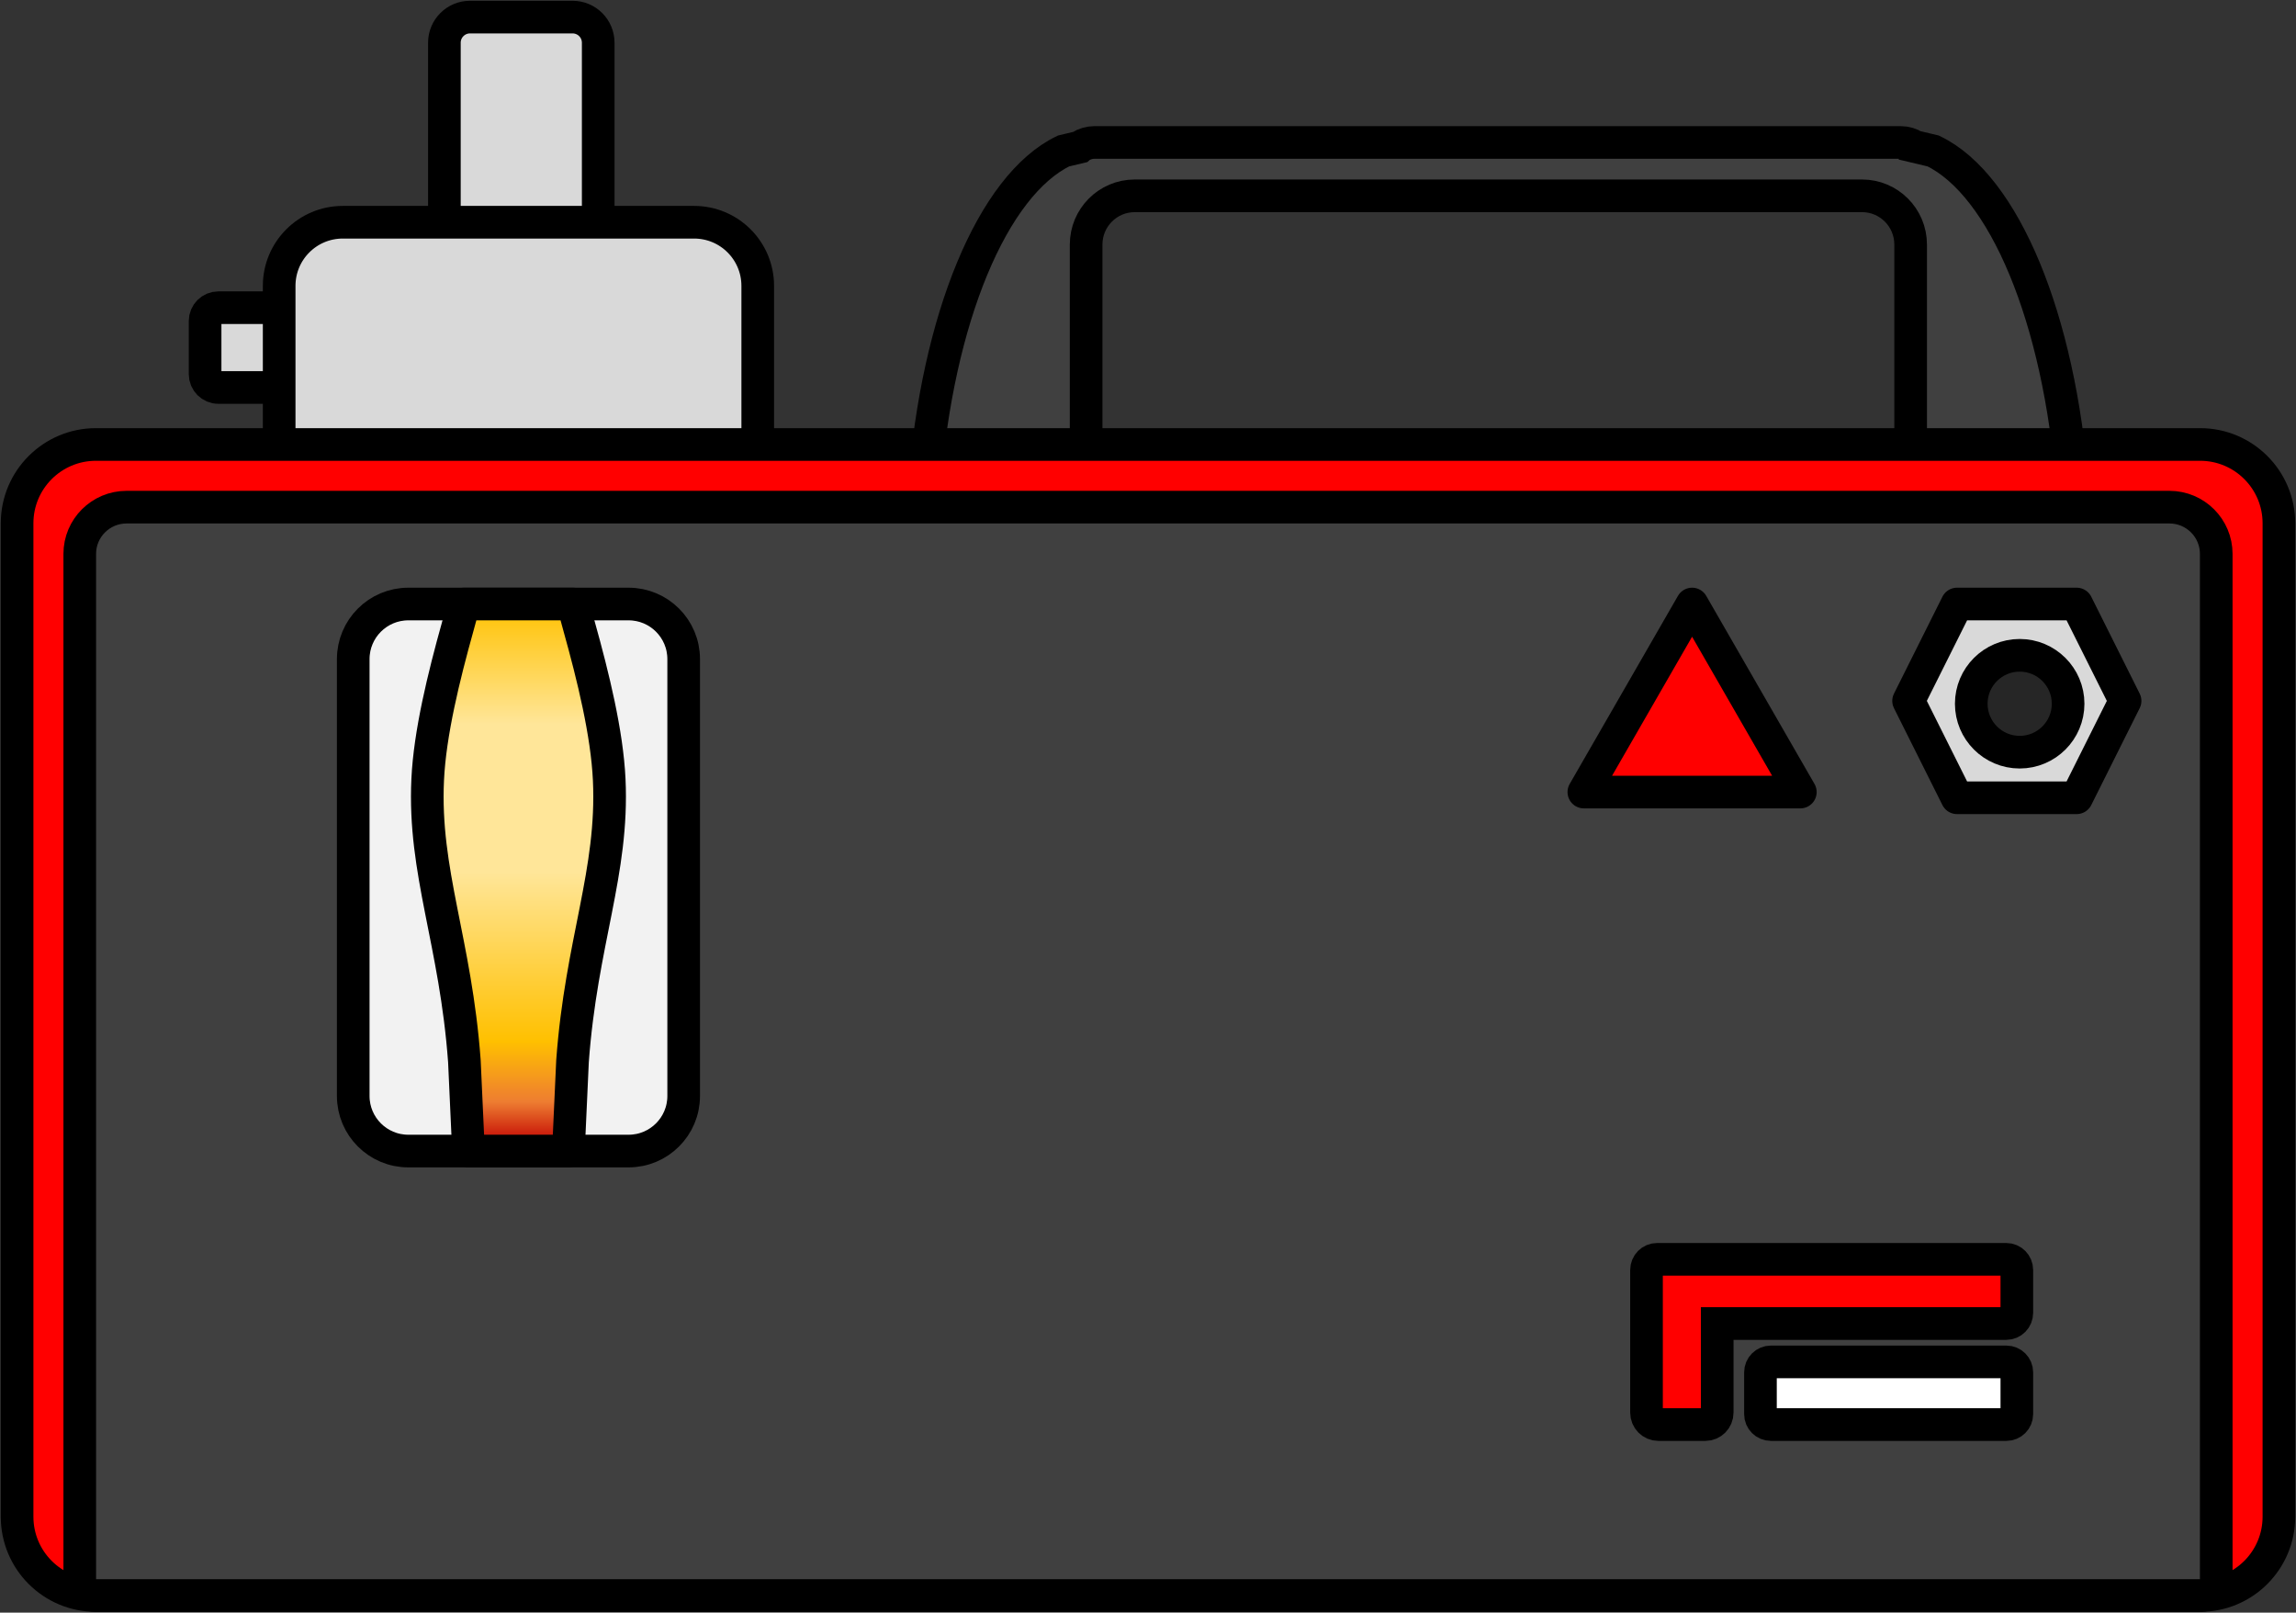 <svg width="403" height="283" xmlns="http://www.w3.org/2000/svg" xmlns:xlink="http://www.w3.org/1999/xlink" xml:space="preserve" overflow="hidden"><rect width="100%" height="100%" fill="#333333" stroke="none"/><defs><linearGradient x1="2863" y1="749" x2="2863" y2="845" gradientUnits="userSpaceOnUse" spreadMethod="reflect" id="fill0"><stop offset="0" stop-color="#FFC100"/><stop offset="0.22" stop-color="#FFE699"/><stop offset="0.49" stop-color="#FFE699"/><stop offset="0.8" stop-color="#FFC000"/><stop offset="0.91" stop-color="#EE7D31"/><stop offset="0.989" stop-color="#C00000"/><stop offset="1" stop-color="#C00000"/></linearGradient></defs><g transform="translate(-2772 -643)"><path d="M2808 699.333C2808 698.045 2809.04 697 2810.33 697L2832.67 697C2833.96 697 2835 698.045 2835 699.333L2835 708.667C2835 709.955 2833.96 711 2832.67 711L2810.33 711C2809.04 711 2808 709.955 2808 708.667Z" stroke="#000000" stroke-width="5.729" stroke-linecap="round" stroke-linejoin="round" stroke-miterlimit="10" fill="#D9D9D9" fill-rule="evenodd"/><path d="M2964.11 668 3105.6 668C3106.5 668 3107.35 668.261 3108.13 668.733L3108.13 668.734 3111.32 669.493C3123.77 675.488 3133.51 698.918 3135.76 728.468L3136 735 3107.36 735 3107.36 685.916C3107.36 681.194 3103.54 677.365 3098.84 677.365L2971.16 677.365C2966.46 677.365 2962.64 681.194 2962.64 685.916L2962.64 735 2934 735 2934.24 728.468C2936.49 698.918 2946.23 675.488 2958.68 669.493L2961.49 668.824 2961.59 668.733C2962.36 668.261 2963.21 668 2964.11 668Z" stroke="#000000" stroke-width="5.729" stroke-miterlimit="8" fill="#404040" fill-rule="evenodd"/><path d="M2850 650.5C2850 648.015 2852.01 646 2854.5 646L2872.5 646C2874.99 646 2877 648.015 2877 650.5L2877 707.5C2877 709.985 2874.99 712 2872.5 712L2854.5 712C2852.01 712 2850 709.985 2850 707.5Z" stroke="#000000" stroke-width="5.729" stroke-linecap="round" stroke-linejoin="round" stroke-miterlimit="10" fill="#D9D9D9" fill-rule="evenodd"/><path d="M2821 693.167C2821 687 2826 682 2832.17 682L2893.83 682C2900 682 2905 687 2905 693.167L2905 737.833C2905 744 2900 749 2893.83 749L2832.17 749C2826 749 2821 744 2821 737.833Z" stroke="#000000" stroke-width="5.729" stroke-linecap="round" stroke-linejoin="round" stroke-miterlimit="10" fill="#D9D9D9" fill-rule="evenodd"/><path d="M2775 734.835C2775 727.194 2781.19 721 2788.84 721L3158.17 721C3165.81 721 3172 727.194 3172 734.835L3172 909.165C3172 916.806 3165.81 923 3158.17 923L2788.84 923C2781.19 923 2775 916.806 2775 909.165Z" stroke="#000000" stroke-width="5.729" stroke-linecap="round" stroke-linejoin="round" stroke-miterlimit="10" fill="#FF0000" fill-rule="evenodd"/><path d="M2794.22 732 3152.78 732C3157.32 732 3161 735.671 3161 740.201L3161 922.491 3158.48 923 2788.52 923 2786 922.491 2786 740.201C2786 735.671 2789.68 732 2794.22 732Z" stroke="#000000" stroke-width="5.729" stroke-linecap="round" stroke-linejoin="round" stroke-miterlimit="10" fill="#404040" fill-rule="evenodd"/><path d="M3107 766 3115.5 749 3136.5 749 3145 766 3136.5 783 3115.5 783Z" stroke="#000000" stroke-width="5.729" stroke-linejoin="round" stroke-miterlimit="10" fill="#D9D9D9" fill-rule="evenodd"/><path d="M3118 766.5C3118 761.806 3121.81 758 3126.5 758 3131.19 758 3135 761.806 3135 766.5 3135 771.195 3131.19 775 3126.5 775 3121.81 775 3118 771.195 3118 766.5Z" stroke="#000000" stroke-width="5.729" stroke-linejoin="round" stroke-miterlimit="10" fill="#262626" fill-rule="evenodd"/><path d="M3050 782 3069 749 3088 782Z" stroke="#000000" stroke-width="5.729" stroke-linejoin="round" stroke-miterlimit="10" fill="#FF0000" fill-rule="evenodd"/><path d="M2834 758.667C2834 753.328 2838.33 749 2843.67 749L2882.33 749C2887.67 749 2892 753.328 2892 758.667L2892 835.333C2892 840.672 2887.67 845 2882.33 845L2843.67 845C2838.33 845 2834 840.672 2834 835.333Z" stroke="#000000" stroke-width="5.729" stroke-linejoin="round" stroke-miterlimit="10" fill="#F2F2F2" fill-rule="evenodd"/><path d="M2853.42 749 2872.58 749 2873.64 752.893C2876.13 761.805 2878.55 771.687 2878.93 779.805 2879.7 796.04 2874.02 808.275 2872.49 829.217L2871.77 845 2854.23 845 2853.51 829.217C2851.98 808.275 2846.3 796.04 2847.07 779.805 2847.45 771.687 2849.87 761.805 2852.36 752.893Z" stroke="#000000" stroke-width="5.729" stroke-linejoin="round" stroke-miterlimit="10" fill="url(#fill0)" fill-rule="evenodd"/><path d="M3081 883.833C3081 882.821 3081.82 882 3082.83 882L3124.17 882C3125.18 882 3126 882.821 3126 883.833L3126 891.167C3126 892.179 3125.18 893 3124.17 893L3082.83 893C3081.82 893 3081 892.179 3081 891.167Z" stroke="#000000" stroke-width="5.729" stroke-miterlimit="8" fill="#FFFFFF" fill-rule="evenodd"/><path d="M3062.85 864 3124.15 864C3125.17 864 3126 864.841 3126 865.878L3126 873.39C3126 874.427 3125.17 875.268 3124.15 875.268L3073.41 875.268 3073.41 890.901C3073.41 892.06 3072.48 893 3071.34 893L3063.07 893C3061.93 893 3061 892.06 3061 890.901L3061 873.39 3061 872.284 3061 865.878C3061 864.841 3061.83 864 3062.85 864Z" stroke="#000000" stroke-width="5.729" stroke-miterlimit="8" fill="#FF0000" fill-rule="evenodd"/></g></svg>